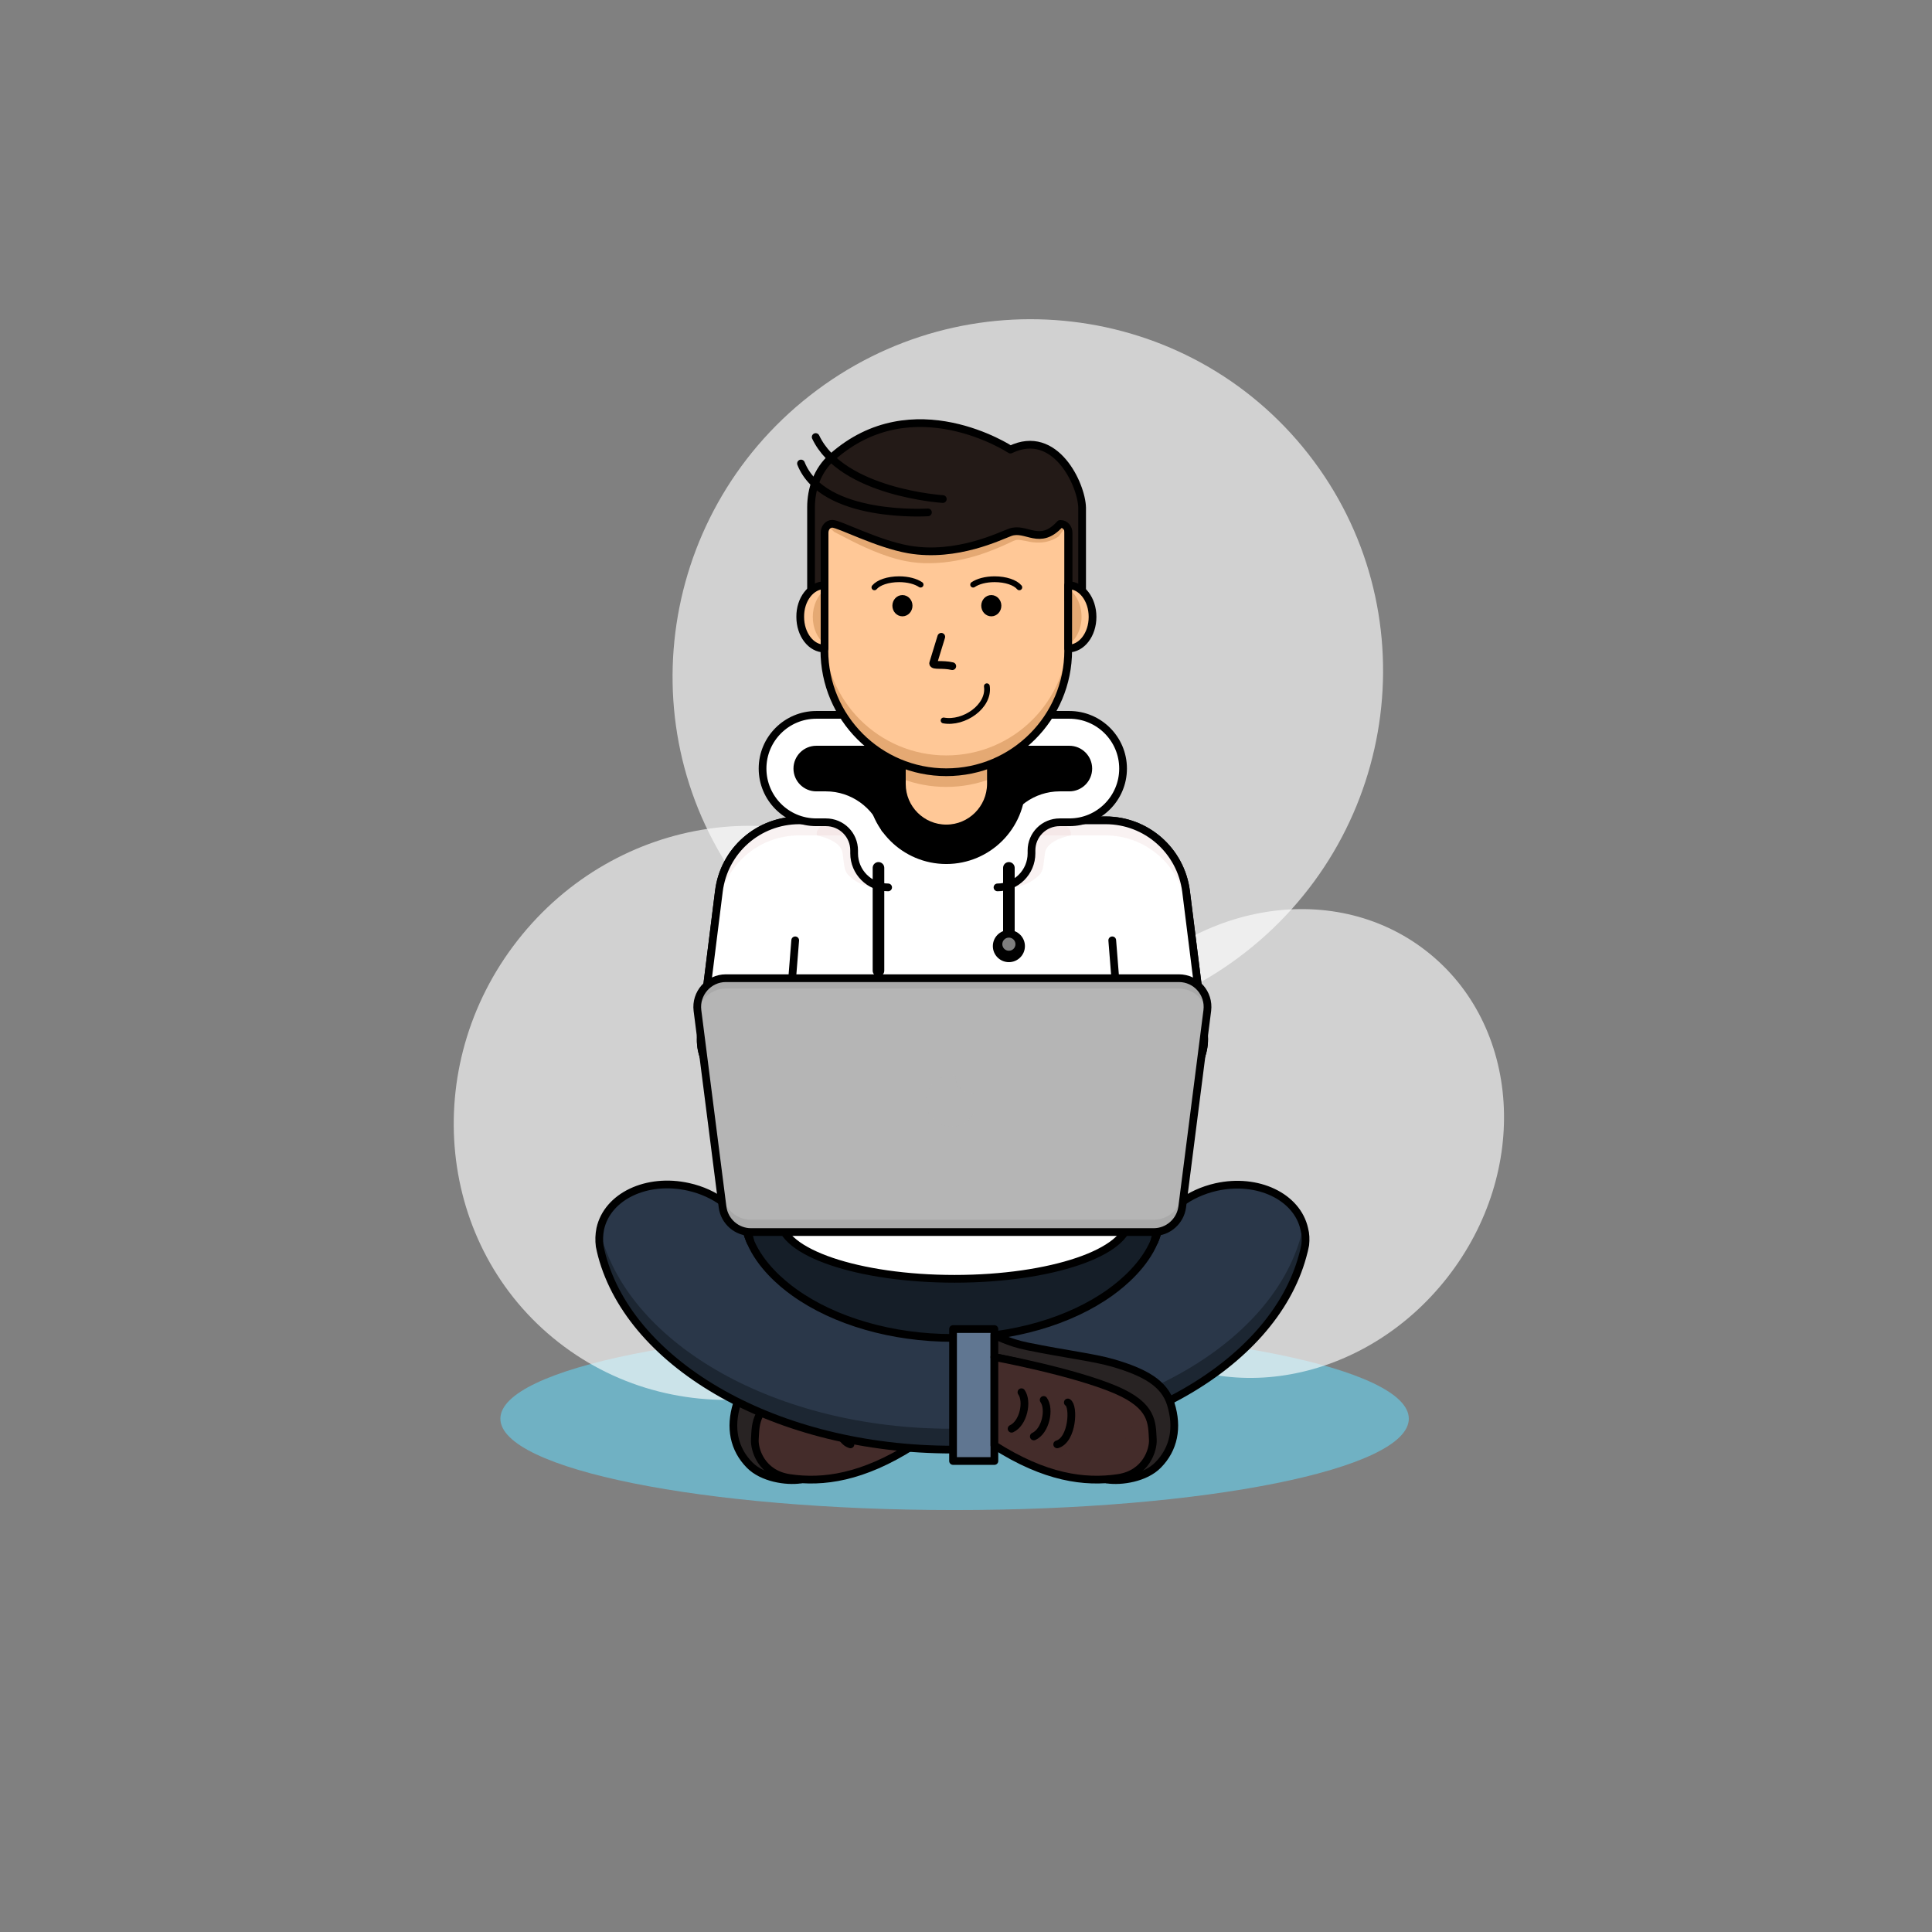 <svg width="1000" height="1000" viewBox="0 0 1000 1000" fill="none" xmlns="http://www.w3.org/2000/svg">
<rect x="0" y="0" width="1000" height="1000" fill="#808080" stroke="none"/>
<path opacity="0.64" d="M494.098 781.609C623.94 781.609 729.198 760.432 729.198 734.309C729.198 708.186 623.94 687.009 494.098 687.009C364.256 687.009 258.998 708.186 258.998 734.309C258.998 760.432 364.256 781.609 494.098 781.609Z" fill="#68CCE9"/>
<path opacity="0.64" d="M386.752 462.427C449.023 541.985 564.533 555.582 644.752 492.794C724.971 430.007 739.521 314.613 677.25 235.054C614.979 155.495 499.469 141.899 419.25 204.686C339.031 267.474 324.481 382.868 386.752 462.427Z" fill="white"/>
<path opacity="0.64" d="M571.833 522.576C528.847 577.57 533.698 653.181 582.667 691.458C631.636 729.735 706.181 716.182 749.167 661.188C792.153 606.194 787.303 530.583 738.333 492.306C689.364 454.029 614.819 467.582 571.833 522.576Z" fill="white"/>
<path opacity="0.64" d="M267.856 486.796C216.573 552.405 226.104 645.537 289.144 694.812C352.183 744.087 444.86 730.845 496.144 665.236C547.427 599.627 537.896 506.495 474.856 457.22C411.817 407.946 319.14 421.187 267.856 486.796Z" fill="white"/>
<path d="M381.398 726.709C384.698 716.009 394.798 710.309 411.198 705.509C421.598 702.509 434.798 701.109 455.498 696.909C465.598 694.909 472.698 690.909 472.698 690.909V702.409C472.698 702.409 404.198 715.909 393.498 733.609C388.298 742.309 389.898 763.609 414.398 765.809C406.898 766.909 394.598 765.009 387.998 758.309C379.798 750.009 377.598 738.909 381.398 726.709Z" fill="#282323" stroke="black" stroke-width="4" stroke-miterlimit="10" stroke-linecap="round" stroke-linejoin="round"/>
<path d="M472.698 702.409C472.698 702.409 431.698 710.009 409.798 719.409C390.598 727.709 391.198 736.309 390.698 745.109C390.398 750.209 393.998 762.809 408.598 765.009C425.998 767.609 446.498 764.809 472.698 748.109C472.698 707.209 472.698 702.409 472.698 702.409Z" fill="#442C2A"/>
<path opacity="0.37" d="M390.698 745.109C391.098 738.009 390.798 731.009 400.798 724.209C400.398 726.709 400.298 729.109 400.198 731.609C399.898 736.709 412.198 730.109 426.798 732.209C441.998 734.509 450.998 751.909 472.698 740.209C472.698 742.709 472.698 745.309 472.698 748.009C446.498 764.709 425.998 767.409 408.598 764.909C393.998 762.809 390.398 750.109 390.698 745.109Z" fill="#442C2A"/>
<path d="M472.698 702.409C472.698 702.409 431.698 710.009 409.798 719.409C390.598 727.709 391.198 736.309 390.698 745.109C390.398 750.209 393.998 762.809 408.598 765.009C425.998 767.609 446.498 764.809 472.698 748.109C472.698 707.209 472.698 702.409 472.698 702.409Z" stroke="black" stroke-width="4" stroke-miterlimit="10" stroke-linecap="round" stroke-linejoin="round"/>
<path d="M434.698 725.909C431.398 727.709 432.198 745.209 440.198 747.609" stroke="black" stroke-width="4" stroke-miterlimit="10" stroke-linecap="round" stroke-linejoin="round"/>
<path d="M447.198 724.609C443.798 729.409 446.198 740.709 452.298 743.509" stroke="black" stroke-width="4" stroke-miterlimit="10" stroke-linecap="round" stroke-linejoin="round"/>
<path d="M458.698 720.609C455.298 725.409 457.698 736.709 463.798 739.509" stroke="black" stroke-width="4" stroke-miterlimit="10" stroke-linecap="round" stroke-linejoin="round"/>
<path d="M576.698 668.809C555.098 683.809 524.398 692.409 492.298 692.409C460.298 692.409 429.498 683.809 407.898 668.809C397.998 661.909 381.398 647.509 381.398 628.309C381.398 609.109 397.998 594.709 407.898 587.809C429.498 572.809 460.198 564.209 492.298 564.209C524.298 564.209 555.098 572.809 576.698 587.809C586.598 594.709 603.198 609.109 603.198 628.309C603.198 647.509 586.598 661.909 576.698 668.809Z" fill="#151E28"/>
<path d="M675.598 644.309C675.198 646.309 674.798 648.209 674.198 650.209C658.598 707.109 583.398 750.309 492.898 750.309C402.198 750.309 326.798 706.909 311.498 649.809C311.098 648.209 310.698 646.609 310.398 645.009C309.998 642.009 310.098 639.009 310.698 636.009C314.398 619.209 334.798 609.509 356.298 614.309C370.398 617.409 381.398 626.109 386.298 636.409C386.798 638.609 387.598 640.809 388.498 642.909C393.698 654.909 404.098 663.909 411.098 668.909C431.998 683.909 461.898 692.509 492.898 692.509C523.998 692.509 553.798 683.909 574.698 668.909C581.798 663.809 592.298 654.709 597.398 642.709C598.198 640.809 598.898 638.709 599.398 636.709C604.198 626.309 615.298 617.609 629.498 614.409C650.998 609.609 671.398 619.409 675.098 636.109C675.798 638.709 675.898 641.509 675.598 644.309Z" fill="#2A3749"/>
<path opacity="0.67" d="M675.098 635.909C674.998 635.409 674.898 635.009 674.698 634.509C674.398 636.109 673.998 637.809 673.498 639.409C658.098 696.309 582.798 739.509 492.398 739.509C401.698 739.509 326.298 696.109 310.998 639.009C310.798 638.409 310.698 637.809 310.498 637.109C310.098 639.709 309.998 642.309 310.398 644.809C310.698 646.409 311.098 648.009 311.498 649.609C326.798 706.709 402.198 750.109 492.898 750.109C583.398 750.109 658.598 706.909 674.198 650.009C674.698 648.109 675.198 646.109 675.598 644.109C675.898 641.509 675.798 638.709 675.098 635.909Z" fill="#151E28"/>
<path d="M675.598 644.309C675.198 646.309 674.798 648.209 674.198 650.209C658.598 707.109 583.398 750.309 492.898 750.309C402.198 750.309 326.798 706.909 311.498 649.809C311.098 648.209 310.698 646.609 310.398 645.009C309.998 642.009 310.098 639.009 310.698 636.009C314.398 619.209 334.798 609.509 356.298 614.309C370.398 617.409 381.398 626.109 386.298 636.409C386.798 638.609 387.598 640.809 388.498 642.909C393.698 654.909 404.098 663.909 411.098 668.909C431.998 683.909 461.898 692.509 492.898 692.509C523.998 692.509 553.798 683.909 574.698 668.909C581.798 663.809 592.298 654.709 597.398 642.709C598.198 640.809 598.898 638.709 599.398 636.709C604.198 626.309 615.298 617.609 629.498 614.409C650.998 609.609 671.398 619.409 675.098 636.109C675.798 638.709 675.898 641.509 675.598 644.309Z" stroke="black" stroke-width="4" stroke-miterlimit="10" stroke-linecap="round" stroke-linejoin="round"/>
<path d="M494.098 661.909C543.859 661.909 584.198 648.209 584.198 631.309C584.198 614.409 543.859 600.709 494.098 600.709C444.337 600.709 403.998 614.409 403.998 631.309C403.998 648.209 444.337 661.909 494.098 661.909Z" fill="white"/>
<path d="M494.098 661.909C543.859 661.909 584.198 648.209 584.198 631.309C584.198 614.409 543.859 600.709 494.098 600.709C444.337 600.709 403.998 614.409 403.998 631.309C403.998 648.209 444.337 661.909 494.098 661.909Z" stroke="black" stroke-width="4" stroke-miterlimit="10" stroke-linecap="round" stroke-linejoin="round"/>
<path d="M596.698 564.508H389.098C373.198 564.508 360.898 550.608 362.898 534.808L372.098 461.308C374.698 440.308 392.498 424.608 413.698 424.608H572.298C593.398 424.608 611.198 440.308 613.898 461.308L623.098 534.808C624.898 550.608 612.598 564.508 596.698 564.508Z" fill="#F1534D"/>
<path d="M596.698 564.508H389.098C373.198 564.508 360.898 550.608 362.898 534.808L372.098 461.308C374.698 440.308 392.498 424.608 413.698 424.608H572.298C593.398 424.608 611.198 440.308 613.898 461.308L623.098 534.808C624.898 550.608 612.598 564.508 596.698 564.508Z" stroke="black" stroke-width="4" stroke-miterlimit="10" stroke-linecap="round" stroke-linejoin="round"/>
<path d="M411.598 486.708L409.598 511.808" stroke="black" stroke-width="4" stroke-miterlimit="10" stroke-linecap="round" stroke-linejoin="round"/>
<path d="M575.698 486.708L577.698 511.808" stroke="black" stroke-width="4" stroke-miterlimit="10" stroke-linecap="round" stroke-linejoin="round"/>
<path d="M596.698 564.508H389.098C373.198 564.508 360.898 550.608 362.898 534.808L372.098 461.308C374.698 440.308 392.498 424.608 413.698 424.608H572.298C593.398 424.608 611.198 440.308 613.898 461.308L623.098 534.808C624.898 550.608 612.598 564.508 596.698 564.508Z" fill="white"/>
<g opacity="0.24">
<path opacity="0.24" d="M371.998 469.108C374.598 448.108 392.398 432.408 413.598 432.408H572.198C593.298 432.408 611.098 448.108 613.798 469.108L622.898 542.008C623.198 539.708 623.298 537.308 622.998 534.808L613.798 461.308C611.198 440.308 593.398 424.608 572.198 424.608H413.598C392.498 424.608 374.698 440.308 371.998 461.308L362.798 534.808C362.498 537.208 362.498 539.608 362.898 542.008L371.998 469.108Z" fill="#9B2121"/>
<path opacity="0.24" d="M422.798 432.409C422.798 432.409 435.098 434.609 436.098 441.409C436.898 446.909 436.798 450.509 438.898 452.709C440.998 454.909 445.898 459.409 455.798 459.409C450.298 453.909 450.198 434.609 448.698 434.609C447.298 434.609 443.698 425.009 443.698 425.009L438.898 422.809C438.998 422.809 421.298 425.009 422.798 432.409Z" fill="#9B2121"/>
<path opacity="0.24" d="M554.198 432.409C554.198 432.409 541.898 434.609 540.898 441.409C540.098 446.909 540.198 450.509 538.098 452.709C535.998 454.809 531.098 459.409 521.198 459.409C526.698 453.909 526.798 434.609 528.298 434.609C529.698 434.609 533.298 425.009 533.298 425.009L538.098 422.809C537.998 422.809 555.698 425.009 554.198 432.409Z" fill="#9B2121"/>
</g>
<path d="M596.698 564.508H389.098C373.198 564.508 360.898 550.608 362.898 534.808L372.098 461.308C374.698 440.308 392.498 424.608 413.698 424.608H572.298C593.398 424.608 611.198 440.308 613.898 461.308L623.098 534.808C624.898 550.608 612.598 564.508 596.698 564.508Z" stroke="black" stroke-width="4" stroke-miterlimit="10" stroke-linecap="round" stroke-linejoin="round"/>
<path d="M411.598 486.709L409.598 511.809" stroke="black" stroke-width="4" stroke-miterlimit="10" stroke-linecap="round" stroke-linejoin="round"/>
<path d="M575.698 486.709L577.698 511.809" stroke="black" stroke-width="4" stroke-miterlimit="10" stroke-linecap="round" stroke-linejoin="round"/>
<path d="M466.198 382.808L433.298 381.108L417.898 382.808C417.898 382.808 407.598 390.508 407.598 392.608C407.598 394.708 408.598 411.808 408.598 411.808C408.598 411.808 432.898 415.108 435.498 417.608C438.098 420.108 453.498 434.508 453.498 434.508L468.398 428.708L476.198 407.908L466.198 382.808Z" fill="black"/>
<path d="M460.398 370.108H422.398C407.098 370.108 394.598 382.508 394.598 397.908C394.598 413.208 406.998 425.708 422.398 425.708H427.398C435.498 425.708 441.998 432.208 441.998 440.308V441.808C441.998 451.508 449.898 459.408 459.598 459.408V441.408C459.798 441.408 459.998 441.608 459.998 441.808V440.308C459.998 422.308 445.398 407.708 427.398 407.708H422.398C416.998 407.708 412.598 403.308 412.598 397.908C412.598 392.508 416.998 388.108 422.398 388.108H460.398V370.108Z" fill="white"/>
<path d="M458.098 429.009C453.498 416.609 441.498 407.609 427.498 407.609H422.498C417.098 407.609 412.698 403.209 412.698 397.809C412.698 392.409 417.098 388.009 422.498 388.009H460.498V370.009H422.498C407.198 370.009 394.698 382.409 394.698 397.809C394.698 413.109 407.098 425.609 422.498 425.609H427.498C435.598 425.609 442.098 432.109 442.098 440.209V441.709C442.098 451.409 449.998 459.309 459.698 459.309" stroke="black" stroke-width="4" stroke-miterlimit="10" stroke-linecap="round" stroke-linejoin="round"/>
<path d="M509.699 382.808L542.599 381.108L557.999 382.808C557.999 382.808 568.299 390.508 568.299 392.608C568.299 394.708 567.299 411.808 567.299 411.808C567.299 411.808 542.999 415.108 540.399 417.608C537.799 420.208 522.399 434.508 522.399 434.508L507.499 428.708L499.699 407.908L509.699 382.808Z" fill="black"/>
<path d="M515.499 370.108H553.499C568.799 370.108 581.299 382.508 581.299 397.908C581.299 413.208 568.899 425.708 553.499 425.708H548.499C540.399 425.708 533.899 432.208 533.899 440.308V441.808C533.899 451.508 525.999 459.408 516.299 459.408V441.408C516.099 441.408 515.899 441.608 515.899 441.808V440.308C515.899 422.308 530.499 407.708 548.499 407.708H553.499C558.899 407.708 563.299 403.308 563.299 397.908C563.299 392.508 558.899 388.108 553.499 388.108H515.499V370.108Z" fill="white"/>
<path d="M517.899 429.009C522.499 416.609 534.499 407.609 548.499 407.609H553.499C558.899 407.609 563.299 403.209 563.299 397.809C563.299 392.409 558.899 388.009 553.499 388.009H515.499V370.009H553.499C568.799 370.009 581.299 382.409 581.299 397.809C581.299 413.109 568.899 425.609 553.499 425.609H548.499C540.399 425.609 533.899 432.109 533.899 440.209V441.709C533.899 451.409 525.999 459.309 516.299 459.309" stroke="black" stroke-width="4" stroke-miterlimit="10" stroke-linecap="round" stroke-linejoin="round"/>
<path d="M489.798 445.209C511.337 445.209 528.798 427.748 528.798 406.209C528.798 384.67 511.337 367.209 489.798 367.209C468.259 367.209 450.798 384.67 450.798 406.209C450.798 427.748 468.259 445.209 489.798 445.209Z" fill="black"/>
<path d="M452.498 394.708C463.298 401.608 476.098 405.708 489.798 405.708C503.498 405.708 516.298 401.708 527.098 394.708C522.198 378.708 507.398 367.108 489.798 367.108C472.298 367.208 457.398 378.808 452.498 394.708Z" fill="black"/>
<path d="M489.798 445.209C511.337 445.209 528.798 427.748 528.798 406.209C528.798 384.67 511.337 367.209 489.798 367.209C468.259 367.209 450.798 384.67 450.798 406.209C450.798 427.748 468.259 445.209 489.798 445.209Z" stroke="black" stroke-width="4" stroke-miterlimit="10" stroke-linecap="round" stroke-linejoin="round"/>
<path d="M489.798 428.809C477.098 428.809 466.798 418.509 466.798 405.809V388.609C466.798 385.409 469.398 382.809 472.598 382.809H507.098C510.298 382.809 512.898 385.409 512.898 388.609V405.809C512.798 418.509 502.498 428.809 489.798 428.809Z" fill="#FFC897"/>
<path d="M507.098 382.809H472.598C469.398 382.809 466.798 385.609 466.798 389.009V403.109C473.998 405.809 481.698 407.309 489.798 407.309C497.898 407.309 505.598 405.809 512.798 403.109V389.009C512.798 385.609 510.198 382.809 507.098 382.809Z" fill="#E5A973"/>
<path d="M489.798 428.809C477.098 428.809 466.798 418.509 466.798 405.809V388.609C466.798 385.409 469.398 382.809 472.598 382.809H507.098C510.298 382.809 512.898 385.409 512.898 388.609V405.809C512.798 418.509 502.498 428.809 489.798 428.809Z" stroke="black" stroke-width="4" stroke-miterlimit="10" stroke-linecap="round" stroke-linejoin="round"/>
<path d="M514.699 687.909H493.299V756.209H514.699V687.909Z" fill="#607691"/>
<path d="M514.699 687.909H493.299V756.209H514.699V687.909Z" stroke="black" stroke-width="4" stroke-miterlimit="10" stroke-linecap="round" stroke-linejoin="round"/>
<path d="M388.398 642.709C387.498 640.609 386.798 638.509 386.198 636.209C387.298 638.409 387.998 640.509 388.398 642.709Z" stroke="black" stroke-width="4" stroke-miterlimit="10" stroke-linecap="round" stroke-linejoin="round"/>
<path d="M597.499 642.509C597.899 640.409 598.599 638.409 599.499 636.509C598.999 638.609 598.299 640.609 597.499 642.509Z" stroke="black" stroke-width="4" stroke-miterlimit="10" stroke-linecap="round" stroke-linejoin="round"/>
<path d="M597.198 637.709H388.698C381.298 637.709 374.998 632.209 373.998 624.809L360.998 523.009C359.898 514.209 366.798 506.309 375.698 506.309H610.198C619.098 506.309 625.998 514.109 624.898 523.009L611.898 624.809C610.898 632.109 604.598 637.709 597.198 637.709Z" fill="#B5B5B5"/>
<path opacity="0.21" d="M611.798 618.409C610.898 625.809 604.598 631.309 597.098 631.309H388.698C381.298 631.309 374.998 625.809 373.998 618.409L361.198 518.109C360.898 519.709 360.798 521.309 360.998 523.009L373.998 624.809C374.898 632.209 381.198 637.709 388.698 637.709H597.198C604.598 637.709 610.898 632.209 611.898 624.809L624.898 523.009C625.098 521.309 624.998 519.709 624.698 518.109L611.798 618.409Z" fill="#7E7E7E"/>
<path opacity="0.21" d="M361.098 523.909C362.298 517.109 368.298 511.709 375.598 511.709H610.098C617.498 511.709 623.398 517.009 624.598 523.909L624.698 522.909C625.798 514.109 618.898 506.209 609.998 506.209H375.698C366.798 506.209 359.898 514.009 360.998 522.909L361.098 523.909Z" fill="#7E7E7E"/>
<path d="M597.198 637.709H388.698C381.298 637.709 374.998 632.209 373.998 624.809L360.998 523.009C359.898 514.209 366.798 506.309 375.698 506.309H610.198C619.098 506.309 625.998 514.109 624.898 523.009L611.898 624.809C610.898 632.109 604.598 637.709 597.198 637.709Z" stroke="black" stroke-width="4" stroke-miterlimit="10" stroke-linecap="round" stroke-linejoin="round"/>
<path opacity="0.66" d="M502.798 565.809C498.298 565.809 494.698 562.209 494.698 557.709C494.698 557.409 494.698 557.109 494.798 556.809C493.998 556.709 493.198 556.609 492.398 556.609C485.098 556.609 479.098 562.609 479.098 569.909C479.098 577.209 485.098 583.209 492.398 583.209C499.698 583.209 505.698 577.209 505.698 569.909C505.698 568.409 505.398 566.909 504.998 565.509C504.298 565.609 503.598 565.809 502.798 565.809Z" fill="#B5B5B5"/>
<path d="M605.999 726.709C602.699 716.009 592.599 710.309 576.199 705.509C565.799 702.509 552.599 701.109 531.899 696.909C521.799 694.909 514.699 690.909 514.699 690.909V702.409C514.699 702.409 583.199 715.909 593.899 733.609C599.099 742.309 597.499 763.609 572.999 765.809C580.499 766.909 592.799 765.009 599.399 758.309C607.599 750.009 609.799 738.909 605.999 726.709Z" fill="#282323" stroke="black" stroke-width="4" stroke-miterlimit="10" stroke-linecap="round" stroke-linejoin="round"/>
<path d="M514.699 702.409C514.699 702.409 555.699 710.009 577.599 719.409C596.799 727.709 596.199 736.309 596.699 745.109C596.999 750.209 593.399 762.809 578.799 765.009C561.399 767.609 540.899 764.809 514.699 748.109C514.699 707.209 514.699 702.409 514.699 702.409Z" fill="#442C2A"/>
<path opacity="0.37" d="M596.699 745.109C596.299 738.009 596.599 731.009 586.599 724.209C586.999 726.709 587.099 729.109 587.199 731.609C587.499 736.709 583.899 749.309 569.299 751.509C554.099 753.809 536.399 751.909 514.699 740.209C514.699 742.709 514.699 745.309 514.699 748.009C540.899 764.709 561.399 767.409 578.799 764.909C593.499 762.809 596.999 750.109 596.699 745.109Z" fill="#442C2A"/>
<path d="M514.699 702.409C514.699 702.409 555.699 710.009 577.599 719.409C596.799 727.709 596.199 736.309 596.699 745.109C596.999 750.209 593.399 762.809 578.799 765.009C561.399 767.609 540.899 764.809 514.699 748.109C514.699 707.209 514.699 702.409 514.699 702.409Z" stroke="black" stroke-width="4" stroke-miterlimit="10" stroke-linecap="round" stroke-linejoin="round"/>
<path d="M552.699 725.909C555.999 727.709 555.199 745.209 547.199 747.609" stroke="black" stroke-width="4" stroke-miterlimit="10" stroke-linecap="round" stroke-linejoin="round"/>
<path d="M540.199 724.609C543.599 729.409 541.199 740.709 535.099 743.509" stroke="black" stroke-width="4" stroke-miterlimit="10" stroke-linecap="round" stroke-linejoin="round"/>
<path d="M528.699 720.609C532.099 725.409 529.699 736.709 523.599 739.509" stroke="black" stroke-width="4" stroke-miterlimit="10" stroke-linecap="round" stroke-linejoin="round"/>
<path d="M454.698 449.209V502.409" stroke="black" stroke-width="6" stroke-miterlimit="10" stroke-linecap="round" stroke-linejoin="round"/>
<path d="M522.199 449.209V486.709" stroke="black" stroke-width="6" stroke-miterlimit="10" stroke-linecap="round" stroke-linejoin="round"/>
<path d="M522.199 498.009C526.783 498.009 530.499 494.293 530.499 489.709C530.499 485.125 526.783 481.409 522.199 481.409C517.615 481.409 513.899 485.125 513.899 489.709C513.899 494.293 517.615 498.009 522.199 498.009Z" fill="black"/>
<path d="M522.199 492.109C524.077 492.109 525.599 490.586 525.599 488.709C525.599 486.831 524.077 485.309 522.199 485.309C520.321 485.309 518.799 486.831 518.799 488.709C518.799 490.586 520.321 492.109 522.199 492.109Z" fill="#7E7E7E"/>
<path d="M489.798 399.709C454.998 399.709 426.698 371.509 426.698 336.609V263.409H552.898V336.609C552.898 371.409 524.698 399.709 489.798 399.709Z" fill="#FFC897"/>
<path d="M489.798 391.009C454.998 391.009 426.698 362.809 426.698 327.909V336.609C426.698 371.409 454.898 399.709 489.798 399.709C524.598 399.709 552.898 371.509 552.898 336.609V327.909C552.898 362.709 524.698 391.009 489.798 391.009Z" fill="#E5A973"/>
<path d="M489.798 399.709C454.998 399.709 426.698 371.509 426.698 336.609V263.409H552.898V336.609C552.898 371.409 524.698 399.709 489.798 399.709Z" stroke="black" stroke-width="4" stroke-miterlimit="10" stroke-linecap="round" stroke-linejoin="round"/>
<path d="M553.398 270.709C553.198 267.309 552.998 263.809 552.898 260.409C510.898 262.409 468.698 262.109 426.798 258.409C426.498 262.309 426.298 266.209 425.998 270.109C427.898 271.809 429.898 273.609 431.798 275.309C433.398 276.109 435.498 277.209 437.398 278.209C445.798 282.609 457.498 288.209 468.698 290.409C472.798 291.209 477.098 291.609 481.498 291.509C500.398 291.309 516.298 283.809 522.998 280.709C523.998 280.209 524.798 279.809 525.298 279.709C525.698 279.509 526.098 279.409 526.698 279.409C527.898 279.409 529.298 279.709 530.998 280.009C533.198 280.509 535.798 281.009 538.698 280.809C541.998 280.609 544.998 279.609 547.898 277.709C549.598 275.309 551.498 273.009 553.398 270.709Z" fill="#E5A973"/>
<path d="M522.998 232.709C522.998 232.709 472.498 199.409 430.698 236.609C422.898 243.509 419.798 253.409 419.798 262.509V310.709H426.798V275.709C426.798 273.109 428.598 271.109 430.798 271.109C434.398 271.109 453.898 281.509 470.398 284.409C495.298 288.709 517.998 277.209 522.898 275.509C531.298 272.509 538.098 282.909 548.698 271.209H549.098C551.298 271.209 553.098 273.309 553.098 275.809V310.809H560.098V262.809C559.898 251.009 546.298 221.409 522.998 232.709Z" fill="#231A17"/>
<g opacity="0.34">
<path opacity="0.34" d="M426.698 304.108H419.698V310.708H426.698V304.108Z" fill="#231A17"/>
<path opacity="0.34" d="M559.898 304.108H552.898V310.708H559.898V304.108Z" fill="#231A17"/>
</g>
<path d="M522.998 232.709C522.998 232.709 472.498 199.409 430.698 236.609C422.898 243.509 419.798 253.409 419.798 262.509V310.709H426.798V275.709C426.798 273.109 428.598 271.109 430.798 271.109C434.398 271.109 453.898 281.509 470.398 284.409C495.298 288.709 517.998 277.209 522.898 275.509C531.298 272.509 538.098 282.909 548.698 271.209H549.098C551.298 271.209 553.098 273.309 553.098 275.809V310.809H560.098V262.809C559.898 251.009 546.298 221.409 522.998 232.709Z" stroke="black" stroke-width="4" stroke-miterlimit="10" stroke-linecap="round" stroke-linejoin="round"/>
<path d="M480.298 265.209C480.298 265.209 426.098 268.709 414.598 239.909" stroke="black" stroke-width="4" stroke-miterlimit="10" stroke-linecap="round" stroke-linejoin="round"/>
<path d="M487.998 258.309C487.998 258.309 435.798 255.009 422.198 226.209" stroke="black" stroke-width="4" stroke-miterlimit="10" stroke-linecap="round" stroke-linejoin="round"/>
<path d="M552.898 302.909V335.709C559.898 335.709 565.498 328.409 565.498 319.309C565.498 310.209 559.898 302.909 552.898 302.909Z" fill="#FFC897"/>
<path d="M552.898 304.709V333.809C556.998 331.109 559.798 325.609 559.798 319.209C559.798 312.909 556.998 307.409 552.898 304.709Z" fill="#E5A973"/>
<path d="M552.898 302.909V335.709C559.898 335.709 565.498 328.409 565.498 319.309C565.498 310.209 559.898 302.909 552.898 302.909Z" stroke="black" stroke-width="4" stroke-miterlimit="10" stroke-linecap="round" stroke-linejoin="round"/>
<path d="M426.798 302.909V335.709C419.798 335.709 414.198 328.409 414.198 319.309C414.098 310.209 419.798 302.909 426.798 302.909Z" fill="#FFC897"/>
<path d="M426.798 305.309C423.198 308.209 420.698 313.409 420.698 319.309C420.698 325.209 423.098 330.409 426.798 333.309V305.309Z" fill="#E5A973"/>
<path d="M426.798 302.909V335.709C419.798 335.709 414.198 328.409 414.198 319.309C414.098 310.209 419.798 302.909 426.798 302.909Z" stroke="black" stroke-width="4" stroke-miterlimit="10" stroke-linecap="round" stroke-linejoin="round"/>
<path d="M487.198 329.608L482.998 343.308C482.998 344.808 487.898 343.608 492.898 344.808" stroke="black" stroke-width="4" stroke-miterlimit="10" stroke-linecap="round" stroke-linejoin="round"/>
<path d="M510.798 355.209C512.298 365.609 498.898 374.809 488.398 372.909" stroke="black" stroke-width="3" stroke-miterlimit="10" stroke-linecap="round" stroke-linejoin="round"/>
<path d="M467.098 318.009C469.418 318.009 471.298 315.994 471.298 313.509C471.298 311.024 469.418 309.009 467.098 309.009C464.778 309.009 462.898 311.024 462.898 313.509C462.898 315.994 464.778 318.009 467.098 318.009Z" stroke="black" stroke-width="2" stroke-miterlimit="10" stroke-linecap="round" stroke-linejoin="round"/>
<path d="M467.098 318.009C469.418 318.009 471.298 315.994 471.298 313.509C471.298 311.024 469.418 309.009 467.098 309.009C464.778 309.009 462.898 311.024 462.898 313.509C462.898 315.994 464.778 318.009 467.098 318.009Z" fill="black"/>
<path d="M452.598 304.009C454.698 301.509 459.598 299.809 465.398 299.809C469.998 299.809 473.998 300.909 476.498 302.609" stroke="black" stroke-width="3" stroke-miterlimit="10" stroke-linecap="round" stroke-linejoin="round"/>
<path d="M513.098 318.009C515.418 318.009 517.298 315.994 517.298 313.509C517.298 311.024 515.418 309.009 513.098 309.009C510.778 309.009 508.898 311.024 508.898 313.509C508.898 315.994 510.778 318.009 513.098 318.009Z" stroke="black" stroke-width="2" stroke-miterlimit="10" stroke-linecap="round" stroke-linejoin="round"/>
<path d="M513.098 318.009C515.418 318.009 517.298 315.994 517.298 313.509C517.298 311.024 515.418 309.009 513.098 309.009C510.778 309.009 508.898 311.024 508.898 313.509C508.898 315.994 510.778 318.009 513.098 318.009Z" fill="black"/>
<path d="M527.598 304.009C525.498 301.509 520.598 299.809 514.798 299.809C510.198 299.809 506.198 300.909 503.698 302.609" stroke="black" stroke-width="3" stroke-miterlimit="10" stroke-linecap="round" stroke-linejoin="round"/>
</svg>
